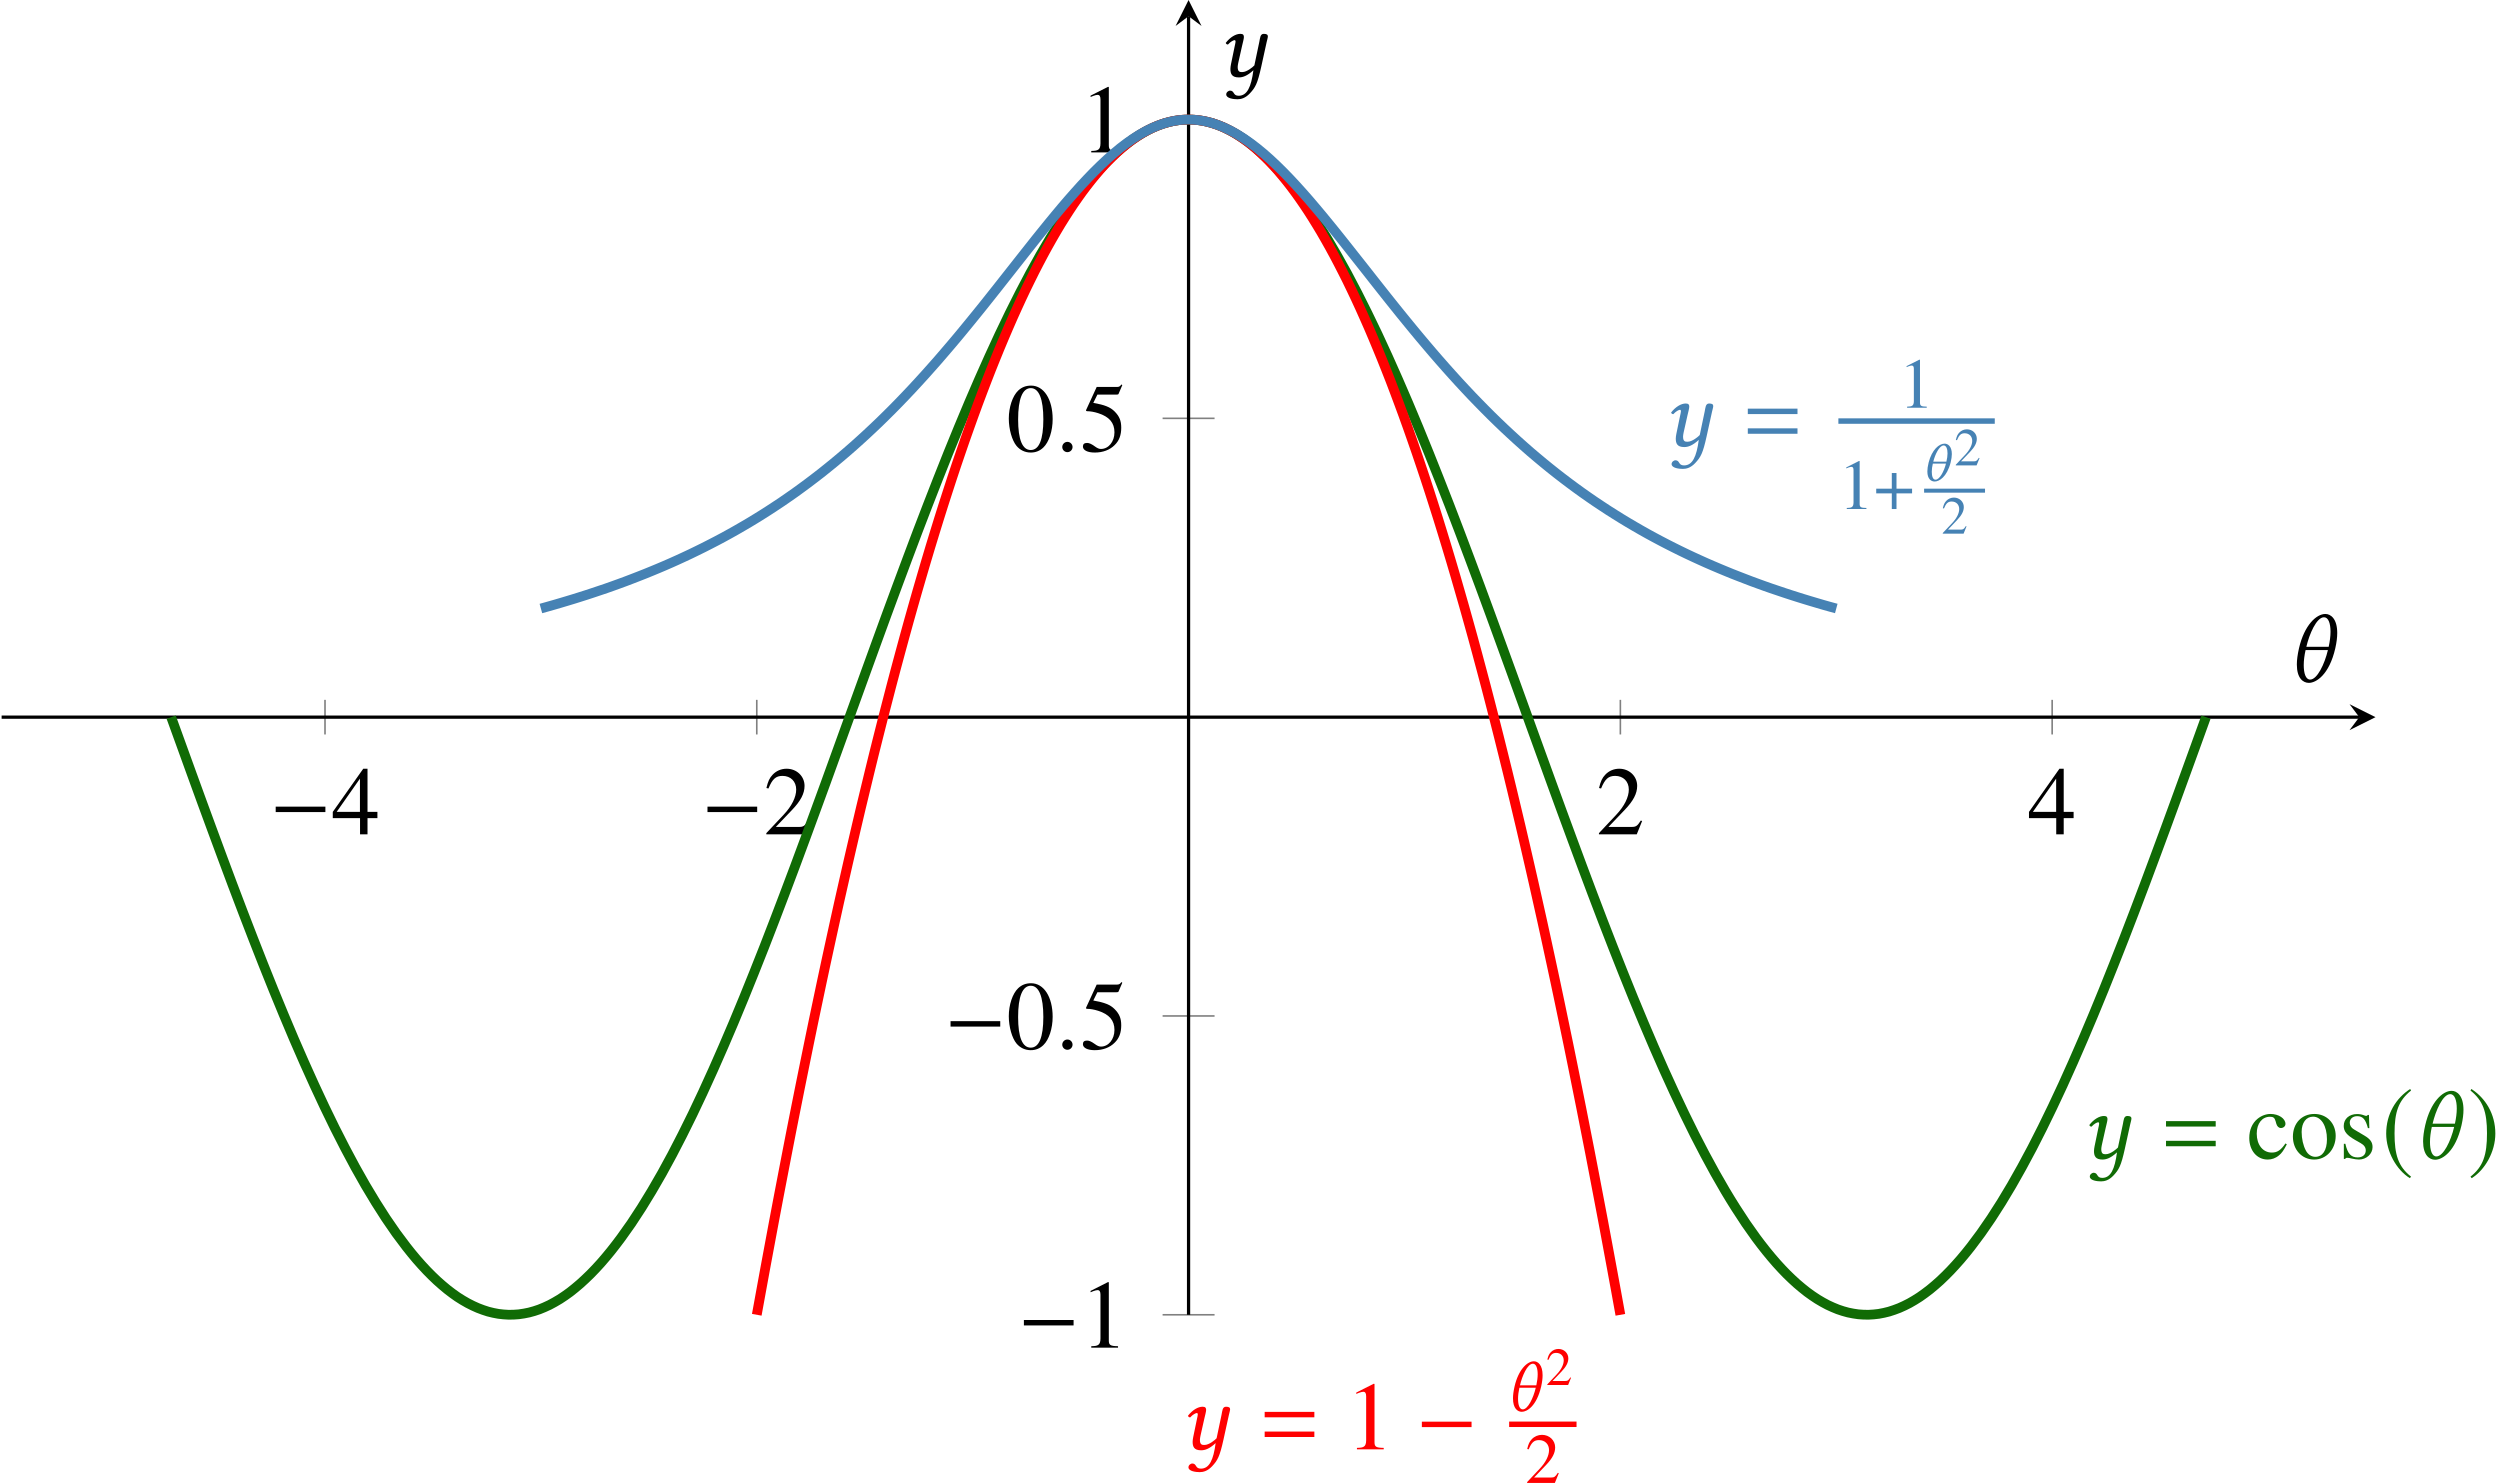 <?xml version='1.0' encoding='UTF-8'?>
<!-- This file was generated by dvisvgm 2.9.1 -->
<svg version='1.1' xmlns='http://www.w3.org/2000/svg' xmlns:xlink='http://www.w3.org/1999/xlink' width='306.879pt' height='182.032pt' viewBox='-0 -186.016 306.879 182.032'>
<defs>
<path id='g24-48' d='M3.118-2.162C3.118-3.505 2.522-4.428 1.664-4.428C1.304-4.428 1.028-4.317 .786-4.088C.406-3.721 .157-2.968 .157-2.201C.157-1.487 .373-.721 .681-.354C.924-.066 1.258 .092 1.638 .092C1.972 .092 2.253-.02 2.489-.249C2.869-.609 3.118-1.369 3.118-2.162ZM2.489-2.149C2.489-.78 2.201-.079 1.638-.079S.786-.78 .786-2.142C.786-3.531 1.081-4.258 1.644-4.258C2.195-4.258 2.489-3.518 2.489-2.149Z'/>
<path id='g24-49' d='M2.581 0V-.098C2.063-.105 1.959-.17 1.959-.485V-4.415L1.906-4.428L.727-3.832V-3.74C.806-3.773 .878-3.799 .904-3.813C1.022-3.858 1.133-3.885 1.199-3.885C1.336-3.885 1.395-3.786 1.395-3.577V-.609C1.395-.393 1.343-.242 1.238-.183C1.14-.124 1.048-.105 .773-.098V0H2.581Z'/>
<path id='g24-50' d='M3.112-.897L3.026-.93C2.784-.557 2.699-.498 2.404-.498H.839L1.939-1.651C2.522-2.26 2.778-2.758 2.778-3.269C2.778-3.924 2.247-4.428 1.566-4.428C1.205-4.428 .865-4.284 .622-4.022C.413-3.799 .314-3.59 .203-3.125L.341-3.092C.603-3.734 .839-3.944 1.291-3.944C1.841-3.944 2.214-3.57 2.214-3.02C2.214-2.509 1.913-1.9 1.363-1.317L.197-.079V0H2.751L3.112-.897Z'/>
<path id='g24-52' d='M3.092-1.094V-1.513H2.424V-4.428H2.136L.079-1.513V-1.094H1.919V0H2.424V-1.094H3.092ZM1.913-1.513H.341L1.913-3.76V-1.513Z'/>
<path id='g24-53' d='M2.869-4.461L2.81-4.507C2.712-4.369 2.647-4.337 2.509-4.337H1.14L.426-2.784C.419-2.771 .419-2.751 .419-2.751C.419-2.719 .445-2.699 .498-2.699C.707-2.699 .97-2.653 1.238-2.568C1.991-2.326 2.339-1.919 2.339-1.271C2.339-.642 1.939-.151 1.428-.151C1.297-.151 1.186-.197 .989-.341C.78-.491 .629-.557 .491-.557C.301-.557 .21-.478 .21-.314C.21-.066 .518 .092 1.009 .092C1.559 .092 2.031-.085 2.358-.419C2.66-.714 2.797-1.087 2.797-1.585C2.797-2.057 2.673-2.358 2.345-2.686C2.057-2.974 1.684-3.125 .911-3.262L1.186-3.819H2.47C2.574-3.819 2.601-3.832 2.62-3.878L2.869-4.461Z'/>
<path id='g24-99' d='M2.699-.963L2.607-1.022C2.293-.563 2.057-.406 1.684-.406C1.081-.406 .668-.93 .668-1.684C.668-2.365 1.028-2.823 1.559-2.823C1.795-2.823 1.88-2.751 1.946-2.509L1.985-2.365C2.037-2.175 2.155-2.063 2.299-2.063C2.47-2.063 2.607-2.188 2.607-2.339C2.607-2.705 2.149-3.013 1.598-3.013C1.291-3.013 .976-2.895 .714-2.679C.36-2.384 .164-1.932 .164-1.389C.164-.544 .681 .066 1.408 .066C1.69 .066 1.939-.026 2.162-.21C2.358-.367 2.489-.557 2.699-.963Z'/>
<path id='g24-111' d='M3.079-1.533C3.079-2.391 2.476-3.013 1.638-3.013C.786-3.013 .19-2.384 .19-1.48C.19-.596 .799 .066 1.625 .066S3.079-.629 3.079-1.533ZM2.489-1.304C2.489-.563 2.195-.118 1.703-.118C1.448-.118 1.205-.275 1.068-.537C.884-.878 .78-1.336 .78-1.801C.78-2.424 1.087-2.83 1.553-2.83C2.103-2.83 2.489-2.201 2.489-1.304Z'/>
<path id='g24-115' d='M2.28-.773C2.28-1.101 2.129-1.317 1.729-1.553L1.022-1.972C.839-2.077 .74-2.24 .74-2.417C.74-2.686 .943-2.863 1.245-2.863C1.618-2.863 1.815-2.647 1.965-2.057H2.063L2.037-2.948H1.965L1.952-2.935C1.893-2.889 1.887-2.882 1.86-2.882C1.821-2.882 1.756-2.895 1.684-2.928C1.546-2.981 1.395-3.007 1.238-3.007C.701-3.007 .334-2.679 .334-2.201C.334-1.834 .544-1.579 1.101-1.258L1.48-1.042C1.71-.911 1.821-.753 1.821-.55C1.821-.262 1.611-.079 1.277-.079C.825-.079 .596-.328 .445-.996H.341V.026H.426C.472-.039 .498-.052 .576-.052C.649-.052 .721-.039 .878 0C1.061 .039 1.225 .066 1.363 .066C1.86 .066 2.28-.314 2.28-.773Z'/>
<use id='g8-0' xlink:href='#g5-0' transform='scale(1.364)'/>
<use id='g8-185' xlink:href='#g5-185' transform='scale(1.364)'/>
<use id='g8-186' xlink:href='#g5-186' transform='scale(1.364)'/>
<use id='g30-48' xlink:href='#g24-48' transform='scale(1.818)'/>
<use id='g30-49' xlink:href='#g24-49' transform='scale(1.818)'/>
<use id='g30-50' xlink:href='#g24-50' transform='scale(1.818)'/>
<use id='g30-52' xlink:href='#g24-52' transform='scale(1.818)'/>
<use id='g30-53' xlink:href='#g24-53' transform='scale(1.818)'/>
<use id='g30-99' xlink:href='#g24-99' transform='scale(1.818)'/>
<use id='g30-111' xlink:href='#g24-111' transform='scale(1.818)'/>
<use id='g30-115' xlink:href='#g24-115' transform='scale(1.818)'/>
<path id='g11-92' d='M3-2.358H1.389C1.598-3.203 2.122-4.35 2.666-4.35C2.981-4.35 3.138-3.937 3.138-3.374C3.138-3.072 3.085-2.719 3-2.358ZM2.948-2.122C2.712-1.173 2.168-.144 1.664-.144C1.343-.144 1.205-.57 1.205-1.12C1.205-1.435 1.251-1.775 1.336-2.122H2.948ZM.819-2.253C.714-1.821 .662-1.461 .662-1.159C.662-.236 1.127 .079 1.559 .079C2.096 .079 3.059-.459 3.518-2.253C3.616-2.66 3.668-3 3.668-3.288C3.668-4.232 3.19-4.572 2.778-4.572C2.109-4.572 1.218-3.826 .819-2.253Z'/>
<use id='g19-92' xlink:href='#g15-92' transform='scale(1.364)'/>
<use id='g19-126' xlink:href='#g15-126' transform='scale(1.364)'/>
<use id='g19-148' xlink:href='#g15-148' transform='scale(1.364)'/>
<path id='g15-92' d='M3.686-3.144H1.677C1.939-4.271 2.585-5.8 3.267-5.8C3.66-5.8 3.852-5.249 3.852-4.498C3.852-4.096 3.791-3.625 3.686-3.144ZM3.616-2.847C3.319-1.581 2.647-.192 2.018-.192C1.616-.192 1.441-.76 1.441-1.494C1.441-1.913 1.502-2.384 1.607-2.847H3.616ZM1.013-3.005C.882-2.428 .821-1.948 .821-1.546C.821-.314 1.38 .105 1.904 .105C2.55 .105 3.73-.611 4.28-3.005C4.402-3.546 4.455-4 4.455-4.385C4.455-5.642 3.887-6.097 3.389-6.097C2.585-6.097 1.494-5.101 1.013-3.005Z'/>
<path id='g15-126' d='M3.826-3.118L3.38-.996C3.267-.873 2.725-.393 2.288-.393C2.088-.393 1.878-.393 1.878-.856C1.878-.961 1.904-1.083 1.93-1.223L2.271-2.743C2.332-3.022 2.437-3.38 2.437-3.546S2.384-3.834 2.122-3.834C1.703-3.834 1.205-3.537 .804-3.022C.83-2.943 .882-2.874 1.004-2.874C1.232-3.136 1.511-3.267 1.598-3.267C1.66-3.267 1.686-3.223 1.686-3.118C1.686-3.04 1.642-2.891 1.598-2.664L1.275-1.101C1.249-.961 1.223-.812 1.223-.681C1.223-.245 1.345 .087 1.983 .087C2.323 .087 2.725-.035 3.293-.559C3.092 .961 2.725 1.738 1.965 1.738C1.424 1.738 1.616 1.275 1.179 1.275C1.083 1.275 .847 1.397 .847 1.616C.847 1.983 1.537 2.053 1.86 2.053C2.175 2.053 2.568 1.956 2.97 1.529C3.468 .996 3.66 .664 4-.882L4.481-3.074C4.516-3.232 4.594-3.494 4.594-3.599C4.594-3.747 4.507-3.834 4.227-3.834C3.896-3.834 3.896-3.45 3.826-3.118Z'/>
<path id='g15-148' d='M.498-.376C.498-.122 .707 .087 .961 .087S1.424-.122 1.424-.376S1.214-.839 .961-.839S.498-.629 .498-.376Z'/>
<path id='g3-61' d='M6.575-3.93V-4.597H.476V-3.93H6.575ZM6.575-1.513V-2.18H.476V-1.513H6.575Z'/>
<use id='g27-49' xlink:href='#g24-49' transform='scale(1.333)'/>
<use id='g27-50' xlink:href='#g24-50' transform='scale(1.333)'/>
<path id='g5-0' d='M5.014-2V-2.489H.542V-2H5.014Z'/>
<path id='g5-184' d='M2.175-2.498H.262V-1.922H2.175V0H2.751V-1.922H4.664V-2.498H2.751V-4.42H2.175V-2.498Z'/>
<path id='g5-185' d='M2.577-6.263C1.31-5.442 .419-4.027 .419-2.245C.419-.62 1.345 1.022 2.55 1.764L2.655 1.625C1.502 .716 1.17-.341 1.17-2.271C1.17-4.21 1.529-5.214 2.655-6.123L2.577-6.263Z'/>
<path id='g5-186' d='M.332-6.263L.253-6.123C1.38-5.214 1.738-4.21 1.738-2.271C1.738-.341 1.406 .716 .253 1.625L.358 1.764C1.563 1.022 2.489-.62 2.489-2.245C2.489-4.027 1.598-5.442 .332-6.263Z'/>
</defs>
<g id='page1'>
<path d='M39.895-95.859V-100.109M92.895-95.859V-100.109M198.902-95.859V-100.109M251.906-95.859V-100.109' stroke='#808080' fill='none' stroke-width='.199' stroke-miterlimit='10'/>
<path d='M142.711-24.625H149.09M142.711-61.305H149.09M142.711-134.664H149.09M142.711-171.344H149.09' stroke='#808080' fill='none' stroke-width='.199' stroke-miterlimit='10'/>
<path d='M.199-97.984H289.605' stroke='#000' fill='none' stroke-width='.399' stroke-miterlimit='10'/>
<path d='M291.598-97.984L288.41-99.578L289.605-97.984L288.41-96.391'/>
<path d='M145.898-24.621V-184.024' stroke='#000' fill='none' stroke-width='.399' stroke-miterlimit='10'/>
<path d='M145.898-186.016L144.304-182.828L145.898-184.024L147.492-182.828'/>
<g transform='matrix(1 0 0 1 32.704 -34.36)'>
<use x='.399' y='-49.244' xlink:href='#g8-0'/>
<use x='8.002' y='-49.244' xlink:href='#g30-52'/>
</g>
<g transform='matrix(1 0 0 1 85.707 -34.36)'>
<use x='.399' y='-49.244' xlink:href='#g8-0'/>
<use x='8.002' y='-49.244' xlink:href='#g30-50'/>
</g>
<g transform='matrix(1 0 0 1 195.516 -34.36)'>
<use x='.399' y='-49.244' xlink:href='#g30-50'/>
</g>
<g transform='matrix(1 0 0 1 248.518 -34.36)'>
<use x='.399' y='-49.244' xlink:href='#g30-52'/>
</g>
<g transform='matrix(1 0 0 1 124.546 28.655)'>
<use x='.399' y='-49.244' xlink:href='#g8-0'/>
<use x='8.002' y='-49.244' xlink:href='#g30-49'/>
</g>
<g transform='matrix(1 0 0 1 115.544 -8.028)'>
<use x='.399' y='-49.244' xlink:href='#g8-0'/>
<use x='8.002' y='-49.244' xlink:href='#g30-48'/>
<use x='14.171' y='-49.244' xlink:href='#g19-148'/>
<use x='17.004' y='-49.244' xlink:href='#g30-53'/>
</g>
<g transform='matrix(1 0 0 1 123.148 -81.388)'>
<use x='.399' y='-49.244' xlink:href='#g30-48'/>
<use x='6.567' y='-49.244' xlink:href='#g19-148'/>
<use x='9.401' y='-49.244' xlink:href='#g30-53'/>
</g>
<g transform='matrix(1 0 0 1 132.15 -118.065)'>
<use x='.399' y='-49.244' xlink:href='#g30-49'/>
</g>
<path d='M21.012-97.984C21.012-97.984 21.922-95.473 22.27-94.512C22.617-93.551 23.176-92.008 23.523-91.047C23.871-90.09 24.43-88.551 24.777-87.598C25.129-86.644 25.688-85.117 26.035-84.172C26.383-83.223 26.941-81.715 27.289-80.777C27.637-79.84 28.195-78.344 28.543-77.418C28.895-76.492 29.449-75.016 29.801-74.105C30.148-73.195 30.707-71.746 31.055-70.852C31.402-69.957 31.961-68.531 32.309-67.656C32.656-66.777 33.215-65.383 33.566-64.523C33.914-63.668 34.473-62.309 34.82-61.473C35.168-60.637 35.727-59.312 36.074-58.5C36.422-57.688 36.98-56.406 37.332-55.617C37.68-54.832 38.238-53.59 38.586-52.832C38.934-52.07 39.492-50.875 39.84-50.145S40.746-48.266 41.094-47.566C41.445-46.867 42.004-45.766 42.352-45.098C42.699-44.43 43.258-43.387 43.605-42.75C43.953-42.117 44.512-41.129 44.859-40.527C45.211-39.93 45.77-38.996 46.117-38.434C46.465-37.871 47.023-36.996 47.371-36.469C47.719-35.945 48.277-35.137 48.625-34.648C48.977-34.164 49.535-33.414 49.883-32.969C50.23-32.52 50.789-31.836 51.137-31.43C51.484-31.027 52.043-30.41 52.391-30.047C52.738-29.684 53.297-29.133 53.648-28.812C53.996-28.492 54.555-28.012 54.902-27.734C55.25-27.457 55.809-27.043 56.156-26.809C56.504-26.578 57.063-26.238 57.414-26.051C57.762-25.863 58.32-25.594 58.668-25.453C59.016-25.309 59.574-25.113 59.922-25.012C60.27-24.914 60.828-24.793 61.18-24.738C61.527-24.687 62.086-24.637 62.434-24.629C62.781-24.621 63.34-24.645 63.688-24.684C64.035-24.723 64.594-24.82 64.941-24.902C65.293-24.984 65.852-25.156 66.199-25.285C66.547-25.414 67.105-25.66 67.453-25.832C67.801-26.008 68.359-26.32 68.707-26.539C69.059-26.758 69.617-27.145 69.965-27.406C70.313-27.672 70.871-28.129 71.219-28.437C71.566-28.742 72.125-29.27 72.473-29.617C72.824-29.969 73.383-30.559 73.73-30.953C74.078-31.344 74.637-32.008 74.984-32.441C75.332-32.875 75.891-33.602 76.238-34.074C76.586-34.547 77.145-35.336 77.496-35.848C77.844-36.359 78.402-37.215 78.75-37.766C79.098-38.316 79.656-39.23 80.004-39.816C80.352-40.402 80.91-41.375 81.262-41.996C81.609-42.621 82.168-43.645 82.516-44.301C82.863-44.961 83.422-46.043 83.77-46.73C84.117-47.422 84.676-48.551 85.027-49.273C85.375-49.992 85.934-51.176 86.281-51.926S87.188-53.902 87.535-54.68C87.883-55.457 88.441-56.727 88.789-57.531C89.141-58.336 89.699-59.645 90.047-60.473C90.395-61.301 90.953-62.648 91.301-63.5C91.648-64.348 92.207-65.734 92.555-66.605C92.906-67.477 93.465-68.891 93.813-69.777C94.16-70.668 94.719-72.109 95.066-73.016C95.414-73.922 95.973-75.391 96.32-76.309C96.668-77.23 97.227-78.719 97.578-79.652C97.926-80.586 98.484-82.09 98.832-83.035C99.18-83.977 99.738-85.5 100.086-86.453C100.433-87.402 100.992-88.938 101.344-89.894C101.691-90.852 102.25-92.394 102.597-93.355C102.945-94.316 103.504-95.863 103.851-96.828C104.199-97.789 104.758-99.336 105.109-100.297C105.457-101.262 106.015-102.805 106.363-103.766S107.269-106.266 107.617-107.223C107.965-108.18 108.523-109.711 108.871-110.66C109.222-111.609 109.781-113.125 110.129-114.066C110.476-115.004 111.035-116.504 111.383-117.434C111.73-118.363 112.289-119.844 112.636-120.762C112.988-121.68 113.547-123.137 113.894-124.039C114.242-124.938 114.801-126.371 115.148-127.254C115.496-128.137 116.054-129.543 116.402-130.407C116.754-131.274 117.312-132.645 117.66-133.489C118.008-134.332 118.566-135.668 118.914-136.489C119.261-137.305 119.82-138.602 120.168-139.399C120.515-140.196 121.074-141.45 121.426-142.219C121.773-142.989 122.332-144.2 122.679-144.942C123.027-145.68 123.586-146.844 123.933-147.555C124.281-148.266 124.84-149.383 125.191-150.059C125.539-150.739 126.097-151.805 126.445-152.45C126.793-153.094 127.351-154.102 127.699-154.711C128.047-155.321 128.605-156.274 128.957-156.852C129.304-157.426 129.863-158.321 130.211-158.86C130.558-159.395 131.117-160.227 131.465-160.727C131.812-161.227 132.371-161.996 132.719-162.457C133.07-162.918 133.629-163.621 133.976-164.039C134.324-164.461 134.883-165.102 135.23-165.477C135.578-165.856 136.136-166.426 136.484-166.762C136.836-167.098 137.394-167.602 137.742-167.895S138.648-168.621 138.996-168.868C139.344-169.118 139.902-169.477 140.25-169.68C140.597-169.883 141.156-170.176 141.508-170.336C141.855-170.496 142.414-170.715 142.761-170.828C143.109-170.942 143.668-171.09 144.015-171.157C144.363-171.227 144.922-171.297 145.273-171.321C145.621-171.34 146.179-171.34 146.527-171.321C146.875-171.297 147.433-171.227 147.781-171.157C148.129-171.09 148.687-170.942 149.039-170.828C149.386-170.715 149.945-170.496 150.293-170.336C150.64-170.176 151.199-169.883 151.547-169.68C151.894-169.477 152.453-169.118 152.801-168.868C153.152-168.621 153.711-168.188 154.058-167.895C154.406-167.602 154.965-167.098 155.312-166.762C155.66-166.426 156.219-165.856 156.566-165.477C156.918-165.102 157.476-164.461 157.824-164.039C158.172-163.621 158.73-162.918 159.078-162.457S159.984-161.227 160.332-160.727C160.683-160.227 161.242-159.395 161.59-158.86C161.937-158.321 162.496-157.426 162.844-156.852C163.191-156.274 163.75-155.325 164.097-154.711C164.445-154.102 165.004-153.094 165.355-152.45C165.703-151.801 166.261-150.739 166.609-150.059C166.957-149.383 167.515-148.266 167.863-147.555S168.769-145.68 169.121-144.942C169.469-144.2 170.027-142.989 170.375-142.219C170.722-141.45 171.281-140.196 171.629-139.399C171.976-138.602 172.535-137.305 172.886-136.485C173.234-135.664 173.793-134.332 174.14-133.489C174.488-132.645 175.047-131.274 175.394-130.407C175.742-129.543 176.301-128.137 176.648-127.254C177-126.371 177.558-124.938 177.906-124.039C178.254-123.137 178.812-121.68 179.16-120.762S180.066-118.363 180.414-117.434C180.765-116.504 181.324-115.004 181.672-114.066C182.019-113.125 182.578-111.609 182.926-110.66C183.273-109.711 183.832-108.18 184.179-107.223C184.531-106.266 185.09-104.727 185.437-103.766C185.785-102.805 186.344-101.262 186.691-100.301C187.039-99.336 187.597-97.789 187.945-96.828C188.293-95.863 188.851-94.316 189.203-93.355C189.551-92.394 190.109-90.852 190.457-89.894C190.804-88.938 191.363-87.402 191.711-86.453C192.058-85.5 192.617-83.977 192.969-83.035C193.316-82.09 193.875-80.586 194.222-79.652C194.57-78.719 195.129-77.23 195.476-76.309C195.824-75.391 196.383-73.922 196.73-73.016C197.082-72.109 197.64-70.668 197.988-69.777C198.336-68.891 198.894-67.477 199.242-66.605S200.148-64.348 200.496-63.5C200.847-62.648 201.406-61.301 201.754-60.473C202.101-59.645 202.66-58.336 203.008-57.531C203.355-56.727 203.914-55.457 204.261-54.68C204.613-53.902 205.172-52.676 205.519-51.926C205.867-51.176 206.426-49.992 206.773-49.273C207.121-48.551 207.679-47.422 208.027-46.73C208.375-46.043 208.933-44.961 209.285-44.301C209.633-43.645 210.191-42.621 210.539-41.996C210.886-41.375 211.445-40.402 211.793-39.816C212.14-39.23 212.699-38.316 213.051-37.766C213.398-37.215 213.957-36.359 214.304-35.848C214.652-35.336 215.211-34.547 215.558-34.074C215.906-33.602 216.465-32.875 216.816-32.441C217.164-32.008 217.722-31.344 218.07-30.953C218.418-30.559 218.976-29.969 219.324-29.617C219.672-29.27 220.23-28.742 220.578-28.437C220.929-28.129 221.488-27.672 221.836-27.406C222.183-27.145 222.742-26.758 223.09-26.539C223.437-26.32 223.996-26.008 224.344-25.832C224.695-25.66 225.254-25.414 225.601-25.285C225.949-25.156 226.508-24.984 226.855-24.902C227.203-24.82 227.761-24.723 228.109-24.684C228.461-24.645 229.019-24.621 229.367-24.629S230.273-24.687 230.621-24.738C230.969-24.793 231.527-24.914 231.875-25.012C232.222-25.113 232.781-25.309 233.133-25.453C233.48-25.594 234.039-25.863 234.386-26.051C234.734-26.238 235.293-26.578 235.64-26.809C235.988-27.043 236.547-27.457 236.898-27.734C237.246-28.012 237.804-28.492 238.152-28.812S239.058-29.684 239.406-30.047C239.754-30.41 240.312-31.027 240.66-31.43C241.011-31.836 241.57-32.52 241.918-32.969C242.265-33.414 242.824-34.164 243.172-34.648C243.519-35.137 244.078-35.945 244.426-36.469C244.777-36.996 245.336-37.871 245.683-38.434C246.031-38.996 246.59-39.93 246.937-40.527C247.285-41.129 247.844-42.117 248.191-42.75C248.543-43.387 249.101-44.43 249.449-45.098C249.797-45.766 250.355-46.867 250.703-47.566S251.609-49.414 251.957-50.145C252.304-50.875 252.863-52.07 253.215-52.832C253.562-53.59 254.121-54.832 254.469-55.621C254.816-56.406 255.375-57.691 255.722-58.5C256.07-59.312 256.629-60.637 256.98-61.473C257.328-62.309 257.886-63.668 258.234-64.523C258.582-65.383 259.14-66.777 259.488-67.656C259.836-68.531 260.394-69.957 260.746-70.852C261.094-71.746 261.652-73.195 262-74.105C262.347-75.016 262.906-76.492 263.254-77.418C263.601-78.344 264.16-79.84 264.508-80.777C264.859-81.715 265.418-83.223 265.765-84.172C266.113-85.117 266.672-86.644 267.019-87.598C267.367-88.551 267.926-90.086 268.273-91.047C268.625-92.008 269.183-93.551 269.531-94.512S270.785-97.984 270.785-97.984' stroke='#106b05' fill='none' stroke-width='1.196' stroke-miterlimit='10'/>
<path d='M92.895-24.625C92.895-24.625 93.281-26.75 93.43-27.559C93.578-28.371 93.813-29.66 93.961-30.465C94.109-31.266 94.348-32.543 94.496-33.34C94.641-34.133 94.879-35.398 95.027-36.184C95.176-36.969 95.41-38.223 95.559-39C95.707-39.777 95.945-41.016 96.094-41.785C96.238-42.555 96.477-43.781 96.625-44.543C96.773-45.301 97.012-46.516 97.156-47.27C97.305-48.023 97.543-49.223 97.691-49.969C97.84-50.711 98.074-51.898 98.223-52.633C98.371-53.371 98.609-54.543 98.758-55.273C98.902-56 99.141-57.16 99.289-57.879C99.438-58.598 99.672-59.746 99.82-60.457C99.969-61.172 100.207-62.305 100.355-63.008C100.5-63.711 100.738-64.832 100.886-65.527C101.035-66.223 101.273-67.328 101.418-68.016C101.566-68.703 101.804-69.801 101.953-70.477C102.101-71.156 102.336-72.238 102.484-72.906C102.633-73.578 102.871-74.644 103.015-75.309C103.164-75.969 103.402-77.027 103.551-77.68C103.699-78.332 103.933-79.375 104.082-80.019C104.23-80.668 104.469-81.695 104.617-82.332C104.761-82.969 105-83.984 105.148-84.613C105.297-85.246 105.531-86.246 105.679-86.867C105.828-87.488 106.066-88.477 106.215-89.09C106.363-89.703 106.597-90.68 106.746-91.285C106.894-91.891 107.133-92.852 107.277-93.449C107.426-94.043 107.664-94.992 107.812-95.582C107.961-96.168 108.195-97.105 108.344-97.688C108.492-98.266 108.73-99.191 108.879-99.762C109.023-100.332 109.261-101.242 109.41-101.809C109.558-102.371 109.793-103.266 109.941-103.82C110.09-104.375 110.328-105.262 110.476-105.809C110.621-106.355 110.859-107.227 111.008-107.766C111.156-108.305 111.394-109.16 111.539-109.691C111.687-110.223 111.926-111.066 112.074-111.59C112.222-112.109 112.457-112.941 112.605-113.453C112.754-113.969 112.992-114.789 113.14-115.293C113.285-115.801 113.523-116.605 113.672-117.102C113.82-117.598 114.054-118.391 114.203-118.879C114.351-119.367 114.59-120.148 114.738-120.629C114.883-121.109 115.121-121.875 115.269-122.348C115.418-122.82 115.656-123.57 115.801-124.035C115.949-124.5 116.187-125.239 116.336-125.696C116.484-126.153 116.719-126.879 116.867-127.328C117.015-127.774 117.254-128.489 117.398-128.926C117.547-129.368 117.785-130.067 117.933-130.496C118.082-130.93 118.316-131.618 118.465-132.039C118.613-132.465 118.851-133.137 119-133.551C119.144-133.965 119.383-134.625 119.531-135.032C119.679-135.438 119.914-136.086 120.062-136.485C120.211-136.883 120.449-137.516 120.597-137.907C120.746-138.297 120.98-138.918 121.129-139.301C121.277-139.684 121.515-140.289 121.66-140.664C121.808-141.039 122.047-141.633 122.195-141.996C122.344-142.364 122.578-142.946 122.726-143.301C122.875-143.661 123.113-144.227 123.261-144.575C123.406-144.926 123.644-145.481 123.793-145.821C123.941-146.164 124.176-146.703 124.324-147.036C124.472-147.371 124.711-147.899 124.859-148.223C125.008-148.547 125.242-149.063 125.39-149.379C125.539-149.696 125.777-150.196 125.922-150.504C126.07-150.813 126.308-151.301 126.457-151.602C126.605-151.903 126.84-152.375 126.988-152.668S127.375-153.422 127.523-153.707C127.668-153.989 127.906-154.438 128.054-154.715C128.203-154.989 128.437-155.422 128.586-155.692C128.734-155.957 128.972-156.379 129.121-156.641C129.265-156.899 129.504-157.309 129.652-157.559C129.801-157.809 130.039-158.203 130.183-158.45C130.332-158.692 130.57-159.075 130.719-159.309C130.867-159.543 131.101-159.911 131.25-160.137C131.398-160.364 131.636-160.719 131.781-160.938C131.929-161.157 132.168-161.5 132.316-161.707C132.465-161.918 132.699-162.246 132.847-162.45C132.996-162.653 133.234-162.969 133.383-163.161C133.527-163.352 133.765-163.657 133.914-163.844C134.062-164.028 134.301-164.317 134.445-164.493C134.594-164.672 134.832-164.95 134.98-165.118C135.129-165.286 135.363-165.551 135.511-165.711C135.66-165.871 135.898-166.121 136.043-166.274C136.191-166.426 136.429-166.661 136.578-166.805C136.726-166.95 136.961-167.176 137.109-167.309C137.258-167.446 137.496-167.657 137.644-167.786C137.789-167.911 138.027-168.11 138.176-168.227C138.324-168.348 138.558-168.532 138.707-168.645C138.855-168.754 139.094-168.926 139.242-169.028C139.39-169.133 139.625-169.289 139.773-169.383C139.922-169.481 140.16-169.625 140.304-169.711C140.453-169.797 140.691-169.93 140.84-170.008C140.988-170.086 141.222-170.203 141.371-170.274C141.519-170.344 141.758-170.45 141.906-170.512C142.051-170.575 142.289-170.664 142.437-170.719C142.586-170.774 142.82-170.852 142.969-170.895C143.117-170.942 143.355-171.008 143.504-171.043C143.648-171.082 143.886-171.133 144.035-171.164C144.183-171.192 144.422-171.231 144.566-171.25C144.715-171.274 144.953-171.297 145.101-171.313C145.25-171.325 145.484-171.336 145.633-171.34C145.781-171.344 146.019-171.344 146.168-171.34C146.312-171.336 146.551-171.325 146.699-171.313C146.847-171.297 147.082-171.274 147.23-171.25C147.379-171.231 147.617-171.192 147.765-171.164C147.91-171.133 148.148-171.082 148.297-171.043C148.445-171.008 148.683-170.942 148.828-170.895C148.976-170.852 149.215-170.77 149.363-170.719C149.511-170.664 149.746-170.571 149.894-170.512C150.043-170.45 150.281-170.344 150.426-170.274C150.574-170.203 150.812-170.086 150.961-170.008C151.109-169.93 151.344-169.797 151.492-169.711S151.879-169.481 152.027-169.383C152.172-169.289 152.41-169.133 152.558-169.028C152.707-168.926 152.941-168.754 153.09-168.645C153.238-168.532 153.476-168.348 153.625-168.227C153.773-168.11 154.008-167.911 154.156-167.786C154.304-167.657 154.543-167.446 154.687-167.309C154.836-167.172 155.074-166.95 155.222-166.805C155.371-166.661 155.605-166.426 155.754-166.274C155.902-166.121 156.14-165.868 156.289-165.707C156.433-165.547 156.672-165.286 156.82-165.118C156.969-164.946 157.203-164.672 157.351-164.493C157.5-164.317 157.738-164.028 157.886-163.84C158.031-163.657 158.269-163.352 158.418-163.161C158.566-162.965 158.804-162.649 158.949-162.45C159.097-162.246 159.336-161.918 159.484-161.707C159.633-161.496 159.867-161.157 160.015-160.938C160.164-160.719 160.402-160.364 160.551-160.137C160.695-159.911 160.933-159.539 161.082-159.305C161.23-159.071 161.465-158.688 161.613-158.446C161.761-158.203 162-157.809 162.148-157.559C162.293-157.305 162.531-156.899 162.679-156.637C162.828-156.379 163.066-155.957 163.211-155.692C163.359-155.422 163.597-154.989 163.746-154.711C163.894-154.438 164.129-153.989 164.277-153.703C164.426-153.422 164.664-152.957 164.808-152.668C164.957-152.375 165.195-151.899 165.344-151.602C165.492-151.301 165.726-150.813 165.875-150.504C166.023-150.196 166.261-149.692 166.41-149.375C166.554-149.059 166.793-148.547 166.941-148.223C167.09-147.895 167.324-147.368 167.472-147.036C167.621-146.703 167.859-146.161 168.008-145.821C168.156-145.481 168.39-144.926 168.539-144.575C168.687-144.227 168.926-143.661 169.07-143.301C169.219-142.942 169.457-142.364 169.605-141.996C169.754-141.629 169.988-141.036 170.136-140.664C170.285-140.289 170.523-139.68 170.672-139.301C170.816-138.918 171.054-138.297 171.203-137.907C171.351-137.516 171.586-136.883 171.734-136.485C171.883-136.086 172.121-135.438 172.269-135.032C172.418-134.625 172.652-133.965 172.801-133.551C172.949-133.133 173.187-132.461 173.332-132.039C173.48-131.614 173.719-130.93 173.867-130.496C174.015-130.067 174.25-129.364 174.398-128.926C174.547-128.485 174.785-127.774 174.933-127.325C175.078-126.875 175.316-126.153 175.465-125.696C175.613-125.239 175.847-124.5 175.996-124.035C176.144-123.57 176.383-122.816 176.531-122.344C176.676-121.871 176.914-121.105 177.062-120.625C177.211-120.144 177.449-119.367 177.594-118.879C177.742-118.387 177.98-117.598 178.129-117.098C178.277-116.602 178.511-115.797 178.66-115.293C178.808-114.785 179.047-113.969 179.191-113.453C179.34-112.938 179.578-112.109 179.726-111.586C179.875-111.062 180.109-110.219 180.258-109.688C180.406-109.16 180.644-108.301 180.793-107.762C180.937-107.223 181.176-106.352 181.324-105.805C181.472-105.258 181.711-104.375 181.855-103.82C182.004-103.266 182.242-102.367 182.39-101.805C182.539-101.242 182.773-100.332 182.922-99.758C183.07-99.188 183.308-98.266 183.453-97.684C183.601-97.105 183.84-96.168 183.988-95.578C184.136-94.992 184.371-94.043 184.519-93.445C184.668-92.852 184.906-91.887 185.054-91.281C185.199-90.68 185.437-89.703 185.586-89.09C185.734-88.477 185.969-87.488 186.117-86.867S186.504-85.242 186.652-84.613C186.801-83.984 187.035-82.969 187.183-82.332C187.332-81.691 187.57-80.664 187.715-80.019C187.863-79.375 188.101-78.332 188.25-77.676C188.398-77.023 188.633-75.969 188.781-75.305C188.929-74.644 189.168-73.574 189.316-72.906C189.461-72.234 189.699-71.152 189.847-70.477C189.996-69.797 190.23-68.703 190.379-68.016C190.527-67.328 190.765-66.219 190.914-65.523C191.058-64.828 191.297-63.711 191.445-63.008C191.594-62.301 191.832-61.168 191.976-60.457C192.125-59.746 192.363-58.598 192.511-57.879C192.66-57.16 192.894-55.996 193.043-55.27C193.191-54.543 193.429-53.367 193.574-52.633C193.722-51.895 193.961-50.707 194.109-49.965C194.258-49.219 194.492-48.02 194.64-47.266C194.789-46.516 195.027-45.301 195.176-44.539C195.32-43.777 195.558-42.551 195.707-41.781C195.855-41.016 196.094-39.773 196.238-38.996C196.386-38.219 196.625-36.969 196.773-36.184C196.922-35.395 197.156-34.129 197.304-33.336C197.453-32.543 197.691-31.262 197.836-30.461C197.984-29.66 198.222-28.367 198.371-27.555C198.519-26.746 198.902-24.621 198.902-24.621' stroke='#f00' fill='none' stroke-width='1.196' stroke-miterlimit='10'/>
<path d='M66.395-111.32C66.395-111.32 66.973-111.48 67.195-111.543C67.414-111.605 67.77-111.707 67.992-111.769C68.215-111.836 68.57-111.938 68.793-112.004C69.012-112.07 69.367-112.176 69.59-112.242S70.168-112.414 70.391-112.484C70.613-112.555 70.969-112.664 71.188-112.734C71.41-112.805 71.766-112.918 71.988-112.988C72.211-113.062 72.566-113.176 72.785-113.25C73.008-113.324 73.363-113.441 73.586-113.519C73.809-113.594 74.164-113.715 74.387-113.789C74.605-113.867 74.961-113.992 75.184-114.07C75.406-114.152 75.762-114.277 75.984-114.359C76.203-114.438 76.559-114.57 76.781-114.652S77.359-114.871 77.582-114.957C77.805-115.039 78.16-115.176 78.379-115.266C78.602-115.352 78.957-115.492 79.18-115.582C79.402-115.668 79.758-115.812 79.977-115.906C80.199-115.996 80.555-116.144 80.777-116.238C81-116.332 81.355-116.48 81.578-116.578C81.797-116.672 82.152-116.828 82.375-116.926C82.598-117.023 82.953-117.184 83.176-117.285C83.395-117.387 83.75-117.547 83.973-117.652C84.195-117.754 84.551-117.922 84.773-118.027C84.996-118.133 85.352-118.305 85.57-118.414C85.793-118.519 86.148-118.699 86.371-118.809C86.594-118.922 86.949-119.102 87.168-119.215C87.391-119.328 87.746-119.512 87.969-119.629S88.547-119.938 88.77-120.055C88.988-120.176 89.344-120.371 89.566-120.492C89.789-120.613 90.145-120.816 90.367-120.941C90.586-121.066 90.941-121.269 91.164-121.402C91.387-121.531 91.742-121.742 91.965-121.871C92.188-122.004 92.543-122.219 92.762-122.355C92.984-122.492 93.34-122.711 93.563-122.852C93.785-122.992 94.141-123.215 94.359-123.359C94.582-123.504 94.938-123.734 95.16-123.883C95.383-124.027 95.738-124.266 95.961-124.414C96.18-124.566 96.535-124.809 96.758-124.965C96.98-125.118 97.336-125.368 97.559-125.524C97.777-125.684 98.133-125.938 98.355-126.102C98.578-126.262 98.934-126.524 99.156-126.692C99.379-126.856 99.734-127.125 99.953-127.297C100.176-127.465 100.531-127.743 100.754-127.914C100.976-128.09 101.332-128.371 101.551-128.551C101.773-128.731 102.129-129.02 102.351-129.2C102.574-129.383 102.929-129.68 103.152-129.868C103.371-130.055 103.726-130.356 103.949-130.547C104.172-130.739 104.527-131.051 104.75-131.246C104.969-131.442 105.324-131.758 105.547-131.961C105.769-132.161 106.125-132.485 106.347-132.692C106.57-132.895 106.926-133.227 107.144-133.438C107.367-133.649 107.722-133.985 107.945-134.2C108.168-134.414 108.523-134.762 108.742-134.981C108.965-135.2 109.32-135.555 109.543-135.778C109.765-136.004 110.121-136.364 110.344-136.594C110.562-136.821 110.918-137.192 111.14-137.422C111.363-137.657 111.719-138.032 111.941-138.27C112.16-138.508 112.515-138.891 112.738-139.133S113.316-139.766 113.539-140.012C113.761-140.258 114.117-140.657 114.336-140.907C114.558-141.157 114.914-141.559 115.136-141.813C115.359-142.067 115.715-142.481 115.933-142.739C116.156-142.996 116.511-143.414 116.734-143.676S117.312-144.36 117.535-144.625C117.754-144.891 118.109-145.321 118.332-145.59C118.554-145.86 118.91-146.293 119.133-146.567C119.351-146.836 119.707-147.274 119.929-147.547C120.152-147.821 120.508-148.266 120.73-148.539C120.953-148.817 121.308-149.266 121.527-149.543C121.75-149.825 122.105-150.27 122.328-150.551S122.906-151.282 123.125-151.563C123.347-151.844 123.703-152.297 123.926-152.578C124.148-152.86 124.504-153.313 124.726-153.594C124.945-153.875 125.301-154.325 125.523-154.606C125.746-154.887 126.101-155.34 126.324-155.618C126.543-155.899 126.898-156.348 127.121-156.625C127.344-156.903 127.699-157.348 127.922-157.621C128.144-157.895 128.5-158.332 128.719-158.606C128.941-158.875 129.297-159.309 129.519-159.578C129.742-159.844 130.097-160.27 130.316-160.532C130.539-160.797 130.894-161.211 131.117-161.469C131.34-161.723 131.695-162.129 131.918-162.379C132.136-162.629 132.492-163.024 132.715-163.266C132.937-163.508 133.293-163.887 133.515-164.121C133.734-164.356 134.09-164.723 134.312-164.946C134.535-165.168 134.89-165.52 135.113-165.731C135.336-165.946 135.691-166.278 135.91-166.481C136.133-166.68 136.488-166.996 136.711-167.184C136.933-167.375 137.289-167.668 137.508-167.844C137.73-168.02 138.086-168.293 138.308-168.453C138.531-168.618 138.886-168.864 139.109-169.012C139.328-169.161 139.683-169.383 139.906-169.516S140.484-169.848 140.707-169.961C140.926-170.078 141.281-170.25 141.504-170.348C141.726-170.45 142.082-170.594 142.304-170.676C142.527-170.758 142.883-170.871 143.101-170.938C143.324-171 143.679-171.09 143.902-171.137S144.48-171.239 144.699-171.27C144.922-171.297 145.277-171.328 145.5-171.336C145.722-171.348 146.078-171.348 146.301-171.336C146.519-171.328 146.875-171.297 147.097-171.27C147.32-171.239 147.676-171.184 147.898-171.137C148.117-171.09 148.472-171 148.695-170.938C148.918-170.871 149.273-170.758 149.496-170.676S150.074-170.45 150.293-170.348C150.515-170.25 150.871-170.078 151.094-169.961C151.316-169.848 151.672-169.649 151.89-169.516C152.113-169.383 152.469-169.161 152.691-169.012C152.914-168.864 153.269-168.618 153.492-168.453C153.711-168.293 154.066-168.02 154.289-167.844C154.511-167.668 154.867-167.371 155.09-167.184C155.308-166.993 155.664-166.68 155.886-166.481C156.109-166.278 156.465-165.946 156.687-165.731C156.91-165.52 157.265-165.168 157.484-164.946C157.707-164.723 158.062-164.356 158.285-164.121C158.508-163.887 158.863-163.508 159.082-163.266C159.304-163.024 159.66-162.629 159.883-162.379C160.105-162.129 160.461-161.723 160.683-161.469C160.902-161.211 161.258-160.797 161.48-160.532C161.703-160.27 162.058-159.844 162.281-159.578C162.5-159.309 162.855-158.875 163.078-158.606C163.301-158.332 163.656-157.895 163.879-157.621C164.101-157.348 164.457-156.903 164.676-156.625C164.898-156.348 165.254-155.899 165.476-155.618C165.699-155.34 166.054-154.887 166.273-154.606C166.496-154.325 166.851-153.875 167.074-153.594S167.652-152.86 167.875-152.578C168.094-152.297 168.449-151.844 168.672-151.563C168.894-151.282 169.25-150.832 169.472-150.551C169.691-150.27 170.047-149.821 170.269-149.543C170.492-149.266 170.847-148.817 171.07-148.539C171.293-148.266 171.648-147.821 171.867-147.547C172.09-147.274 172.445-146.836 172.668-146.563C172.89-146.293 173.246-145.86 173.465-145.59C173.687-145.321 174.043-144.891 174.265-144.625C174.488-144.36 174.844-143.938 175.066-143.676C175.285-143.414 175.64-142.996 175.863-142.739C176.086-142.481 176.441-142.067 176.664-141.813C176.883-141.559 177.238-141.157 177.461-140.907C177.683-140.657 178.039-140.258 178.261-140.012C178.484-139.766 178.84-139.375 179.058-139.133C179.281-138.891 179.636-138.508 179.859-138.27S180.437-137.657 180.656-137.422C180.879-137.192 181.234-136.821 181.457-136.594C181.679-136.364 182.035-136.004 182.258-135.778C182.476-135.555 182.832-135.2 183.054-134.981C183.277-134.762 183.633-134.414 183.855-134.2C184.074-133.985 184.429-133.649 184.652-133.438S185.23-132.895 185.453-132.692C185.676-132.485 186.031-132.161 186.25-131.961C186.472-131.758 186.828-131.442 187.051-131.246C187.273-131.051 187.629-130.739 187.847-130.547C188.07-130.356 188.426-130.051 188.648-129.868C188.871-129.68 189.226-129.383 189.449-129.2C189.668-129.02 190.023-128.731 190.246-128.551S190.824-128.09 191.047-127.914C191.265-127.743 191.621-127.465 191.844-127.297C192.066-127.125 192.422-126.856 192.644-126.692C192.867-126.524 193.222-126.262 193.441-126.102C193.664-125.938 194.019-125.684 194.242-125.524C194.465-125.368 194.82-125.118 195.039-124.965C195.261-124.809 195.617-124.566 195.84-124.414C196.062-124.266 196.418-124.027 196.64-123.883C196.859-123.734 197.215-123.504 197.437-123.359C197.66-123.215 198.015-122.992 198.238-122.852C198.457-122.711 198.812-122.492 199.035-122.355C199.258-122.219 199.613-122.004 199.836-121.871C200.058-121.738 200.414-121.531 200.633-121.402C200.855-121.273 201.211-121.066 201.433-120.941C201.656-120.816 202.011-120.613 202.23-120.492C202.453-120.371 202.808-120.176 203.031-120.055C203.254-119.938 203.609-119.746 203.832-119.629C204.051-119.512 204.406-119.328 204.629-119.215C204.851-119.098 205.207-118.918 205.429-118.809C205.648-118.695 206.004-118.519 206.226-118.414C206.449-118.305 206.804-118.133 207.027-118.027S207.605-117.754 207.824-117.652C208.047-117.547 208.402-117.387 208.625-117.285C208.847-117.184 209.203-117.023 209.422-116.926C209.644-116.828 210-116.672 210.222-116.578C210.445-116.48 210.801-116.332 211.023-116.238C211.242-116.144 211.597-115.996 211.82-115.906C212.043-115.812 212.398-115.668 212.621-115.578C212.84-115.492 213.195-115.352 213.418-115.266C213.64-115.176 213.996-115.039 214.219-114.957C214.441-114.871 214.797-114.734 215.015-114.652C215.238-114.57 215.594-114.438 215.816-114.359C216.039-114.277 216.394-114.152 216.613-114.07C216.836-113.992 217.191-113.867 217.414-113.789C217.636-113.715 217.992-113.594 218.215-113.519C218.433-113.441 218.789-113.324 219.011-113.25C219.234-113.176 219.59-113.062 219.812-112.988C220.031-112.918 220.386-112.805 220.609-112.734C220.832-112.664 221.187-112.555 221.41-112.484C221.633-112.414 221.988-112.309 222.207-112.242C222.429-112.176 222.785-112.07 223.008-112.004C223.23-111.938 223.586-111.836 223.804-111.769C224.027-111.707 224.383-111.605 224.605-111.543C224.828-111.48 225.406-111.324 225.406-111.324' stroke='#4682b4' fill='none' stroke-width='1.196' stroke-miterlimit='10'/>
<g fill='#f00' transform='matrix(1 0 0 1 145.049 41.135)'>
<use x='-.319' y='-49.244' xlink:href='#g19-126'/>
<use x='9.715' y='-49.244' xlink:href='#g3-61'/>
<use x='20.113' y='-49.244' xlink:href='#g30-49'/>
<use x='28.747' y='-49.244' xlink:href='#g8-0'/>
<use x='39.852' y='-53.954' xlink:href='#g15-92'/>
<use x='44.687' y='-57.137' xlink:href='#g24-50'/>
</g>
<rect x='40.203' y='-52.651' height='.669' width='8.27' transform='matrix(1 0 0 1 145.049 41.135)' fill='#f00'/>
<g fill='#f00' transform='matrix(1 0 0 1 145.049 41.135)'>
<use x='42.146' y='-45.119' xlink:href='#g27-50'/>
</g>
<g fill='#106b05' transform='matrix(1 0 0 1 255.691 5.445)'>
<use x='-.319' y='-49.244' xlink:href='#g19-126'/>
<use x='9.715' y='-49.244' xlink:href='#g3-61'/>
<use x='20.113' y='-49.244' xlink:href='#g30-99'/>
<use x='25.421' y='-49.244' xlink:href='#g30-111'/>
<use x='31.399' y='-49.244' xlink:href='#g30-115'/>
<use x='36.647' y='-49.244' xlink:href='#g8-185'/>
<use x='40.628' y='-49.244' xlink:href='#g19-92'/>
<use x='47.221' y='-49.244' xlink:href='#g8-186'/>
</g>
<g fill='#4682b4' transform='matrix(1 0 0 1 204.355 -82.013)'>
<use x='-.319' y='-49.244' xlink:href='#g19-126'/>
<use x='9.715' y='-49.244' xlink:href='#g3-61'/>
<use x='28.715' y='-53.954' xlink:href='#g27-49'/>
</g>
<rect x='21.309' y='-52.651' height='.669' width='19.197' transform='matrix(1 0 0 1 204.355 -82.013)' fill='#4682b4'/>
<g fill='#4682b4' transform='matrix(1 0 0 1 204.355 -82.013)'>
<use x='21.309' y='-41.519' xlink:href='#g27-49'/>
<use x='25.692' y='-41.519' xlink:href='#g5-184'/>
<use x='31.569' y='-44.974' xlink:href='#g11-92'/>
<use x='35.524' y='-46.874' xlink:href='#g24-50'/>
</g>
<rect x='31.832' y='-44.018' height='.491' width='7.478' transform='matrix(1 0 0 1 204.355 -82.013)' fill='#4682b4'/>
<g fill='#4682b4' transform='matrix(1 0 0 1 204.355 -82.013)'>
<use x='33.927' y='-38.495' xlink:href='#g24-50'/>
</g>
<g transform='matrix(1 0 0 1 280.902 -53.091)'>
<use x='-.08' y='-49.244' xlink:href='#g19-92'/>
</g>
<g transform='matrix(1 0 0 1 149.685 -127.388)'>
<use x='-.319' y='-49.244' xlink:href='#g19-126'/>
</g>
</g>
</svg>